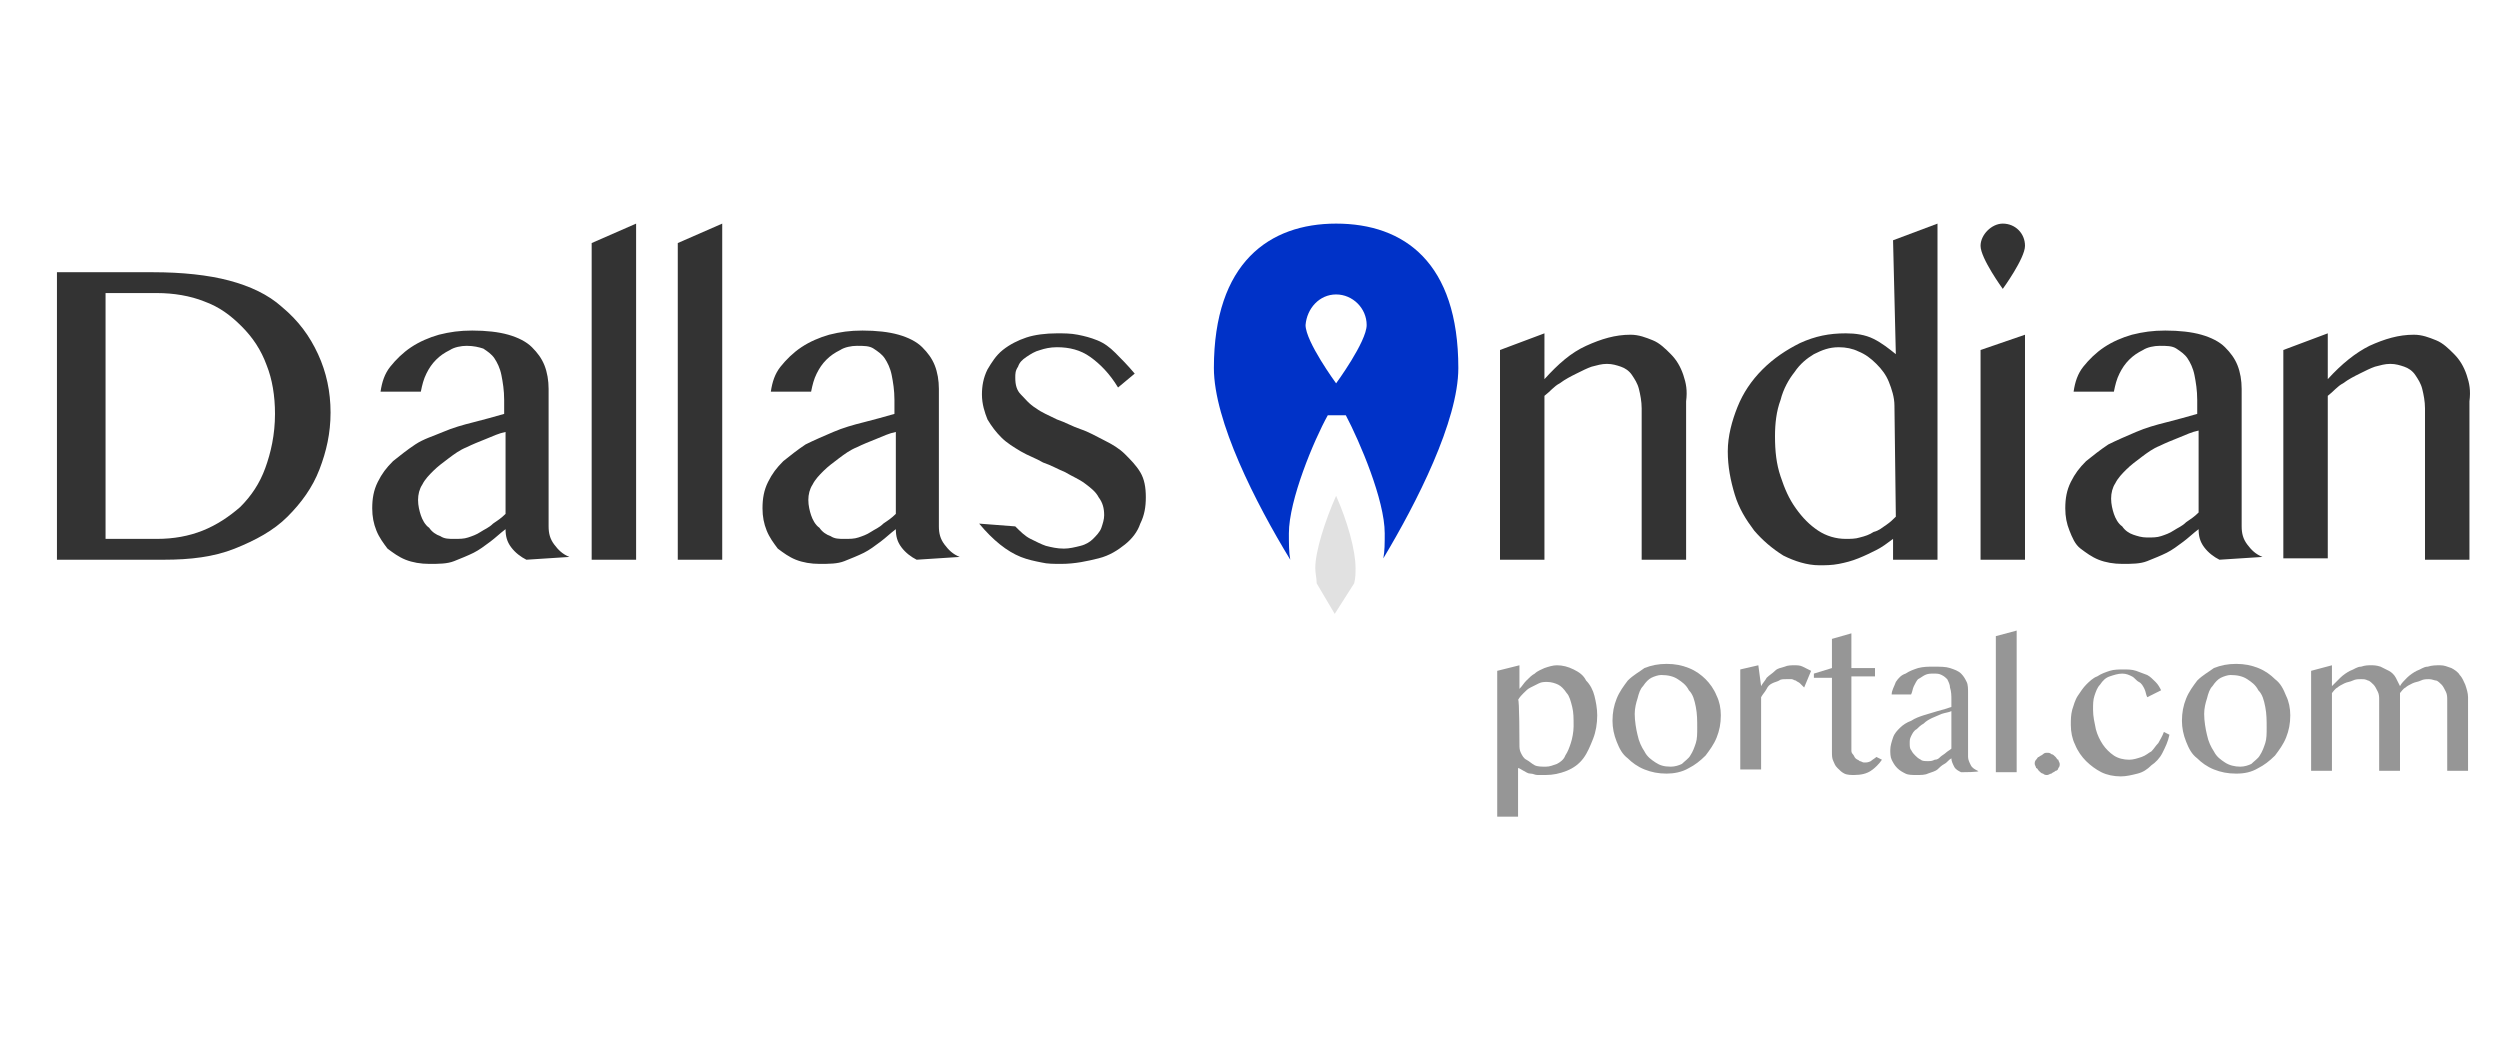 <?xml version="1.0" encoding="utf-8"?>
<!-- Generator: Adobe Illustrator 21.0.0, SVG Export Plug-In . SVG Version: 6.00 Build 0)  -->
<svg version="1.1" id="Layer_1" xmlns="http://www.w3.org/2000/svg" xmlns:xlink="http://www.w3.org/1999/xlink" x="0px" y="0px"
	 viewBox="0 0 180 75" style="enable-background:new 0 0 180 75;" xml:space="preserve">
<style type="text/css">
	.st0{fill:#969696;}
	.st1{fill:#333333;}
	.st2{fill:#0032C8;}
	.st3{fill:#E1E1E1;}
</style>
<g>
	<g>
		<g>
			<path class="st0" d="M109.4,47.9v1.7c0.2-0.2,0.3-0.4,0.5-0.6c0.2-0.2,0.4-0.4,0.6-0.5c0.2-0.2,0.5-0.3,0.7-0.4
				c0.3-0.1,0.6-0.2,0.9-0.2c0.4,0,0.8,0.1,1.2,0.3c0.4,0.2,0.7,0.4,0.9,0.8c0.3,0.3,0.5,0.7,0.6,1.1c0.1,0.4,0.2,0.9,0.2,1.4
				c0,0.6-0.1,1.2-0.3,1.7s-0.4,1-0.7,1.4c-0.3,0.4-0.7,0.7-1.2,0.9s-1,0.3-1.5,0.3c-0.2,0-0.4,0-0.6,0s-0.3-0.1-0.5-0.1
				s-0.3-0.1-0.5-0.2c-0.2-0.1-0.3-0.2-0.4-0.2v3.5h-1.5V48.3L109.4,47.9z M109.4,53.6c0,0.2,0,0.4,0.1,0.6s0.2,0.4,0.4,0.5
				c0.2,0.1,0.4,0.3,0.6,0.4c0.2,0.1,0.5,0.1,0.8,0.1s0.5-0.1,0.8-0.2c0.2-0.1,0.5-0.3,0.6-0.6c0.2-0.3,0.3-0.6,0.4-0.9
				s0.2-0.8,0.2-1.2c0-0.6,0-1-0.1-1.4s-0.2-0.8-0.4-1c-0.2-0.3-0.4-0.5-0.6-0.6s-0.5-0.2-0.8-0.2c-0.2,0-0.4,0-0.6,0.1
				s-0.4,0.2-0.6,0.3s-0.3,0.2-0.5,0.4c-0.1,0.1-0.3,0.3-0.4,0.5C109.4,50.2,109.4,53.6,109.4,53.6z"/>
			<path class="st0" d="M120,55.7c-0.6,0-1.1-0.1-1.6-0.3s-0.9-0.5-1.2-0.8c-0.4-0.3-0.6-0.7-0.8-1.2c-0.2-0.5-0.3-1-0.3-1.5
				c0-0.6,0.1-1.1,0.3-1.6c0.2-0.5,0.5-0.9,0.8-1.3c0.4-0.4,0.8-0.6,1.2-0.9c0.5-0.2,1-0.3,1.6-0.3s1.1,0.1,1.6,0.3s0.9,0.5,1.2,0.8
				c0.3,0.3,0.6,0.7,0.8,1.2c0.2,0.4,0.3,0.9,0.3,1.4c0,0.6-0.1,1.1-0.3,1.6c-0.2,0.5-0.5,0.9-0.8,1.3c-0.4,0.4-0.8,0.7-1.2,0.9
				C121.1,55.6,120.5,55.7,120,55.7z M120.3,55.2c0.3,0,0.6-0.1,0.8-0.2c0.2-0.2,0.5-0.4,0.6-0.6c0.2-0.3,0.3-0.6,0.4-0.9
				c0.1-0.3,0.1-0.7,0.1-1.1c0-0.5,0-1-0.1-1.5s-0.2-0.9-0.5-1.2c-0.2-0.4-0.5-0.6-0.8-0.8s-0.7-0.3-1.2-0.3c-0.2,0-0.5,0.1-0.7,0.2
				s-0.4,0.3-0.6,0.6c-0.2,0.2-0.3,0.5-0.4,0.9c-0.1,0.3-0.2,0.7-0.2,1.1c0,0.5,0.1,1.1,0.2,1.5c0.1,0.5,0.3,0.9,0.5,1.2
				c0.2,0.4,0.5,0.6,0.8,0.8C119.5,55.1,119.8,55.2,120.3,55.2z"/>
			<path class="st0" d="M126.6,47.9l0.2,1.5c0.1-0.2,0.3-0.4,0.4-0.6c0.2-0.2,0.4-0.3,0.6-0.5s0.4-0.2,0.7-0.3
				c0.2-0.1,0.5-0.1,0.7-0.1s0.4,0,0.6,0.1s0.4,0.2,0.6,0.3l-0.5,1.2c-0.1-0.1-0.2-0.2-0.3-0.3s-0.2-0.1-0.3-0.2
				c-0.1,0-0.2-0.1-0.3-0.1s-0.2,0-0.4,0s-0.4,0-0.5,0.1c-0.2,0.1-0.3,0.1-0.5,0.2s-0.3,0.2-0.4,0.4s-0.3,0.4-0.4,0.6v5.2h-1.5v-7.2
				L126.6,47.9z"/>
			<path class="st0" d="M133.3,45.6v2.5h1.7v0.6h-1.7V54c0,0.1,0,0.2,0.1,0.3s0.1,0.2,0.2,0.3c0.1,0.1,0.2,0.1,0.3,0.2
				c0.1,0,0.2,0.1,0.3,0.1c0.2,0,0.3,0,0.5-0.1c0.1-0.1,0.3-0.2,0.4-0.3l0.4,0.2c-0.2,0.3-0.5,0.6-0.8,0.8s-0.7,0.3-1.2,0.3
				c-0.2,0-0.5,0-0.7-0.1s-0.3-0.2-0.5-0.4s-0.2-0.3-0.3-0.5s-0.1-0.4-0.1-0.7v-5.3h-1.3v-0.3l1.3-0.4V46L133.3,45.6z"/>
			<path class="st0" d="M141.2,55.6c-0.2-0.1-0.4-0.2-0.5-0.4s-0.2-0.4-0.2-0.6c-0.2,0.1-0.3,0.3-0.5,0.4c-0.2,0.1-0.4,0.3-0.5,0.4
				c-0.1,0.1-0.4,0.2-0.7,0.3c-0.2,0.1-0.5,0.1-0.8,0.1s-0.6,0-0.8-0.1s-0.4-0.2-0.6-0.4c-0.2-0.2-0.3-0.4-0.4-0.6s-0.1-0.5-0.1-0.7
				c0-0.3,0.1-0.6,0.2-0.9c0.1-0.3,0.3-0.5,0.5-0.7s0.5-0.4,0.8-0.5c0.3-0.2,0.6-0.3,0.9-0.4c0.3-0.1,0.7-0.2,1-0.3
				c0.4-0.1,0.7-0.2,1-0.3v-0.5c0-0.3,0-0.6-0.1-0.9c0-0.2-0.1-0.4-0.2-0.6c-0.1-0.1-0.2-0.2-0.4-0.3s-0.3-0.1-0.6-0.1
				c-0.2,0-0.4,0-0.6,0.1c-0.2,0.1-0.3,0.2-0.5,0.3c-0.1,0.1-0.2,0.3-0.3,0.5s-0.1,0.4-0.2,0.6h-1.4c0-0.3,0.2-0.6,0.3-0.9
				c0.2-0.3,0.4-0.5,0.7-0.6c0.3-0.2,0.6-0.3,0.9-0.4c0.4-0.1,0.7-0.1,1.1-0.1c0.5,0,0.9,0,1.2,0.1s0.6,0.2,0.8,0.4s0.3,0.4,0.4,0.6
				c0.1,0.2,0.1,0.5,0.1,0.8v4.6c0,0.2,0.1,0.4,0.2,0.6s0.3,0.3,0.5,0.4C142.7,55.6,141.2,55.6,141.2,55.6z M140.5,51.2
				c-0.2,0.1-0.4,0.1-0.7,0.2c-0.2,0.1-0.5,0.2-0.7,0.3s-0.4,0.2-0.6,0.4c-0.2,0.1-0.4,0.3-0.5,0.4c-0.2,0.1-0.3,0.3-0.4,0.5
				c-0.1,0.2-0.1,0.3-0.1,0.5s0,0.4,0.1,0.5c0.1,0.2,0.2,0.3,0.3,0.4c0.1,0.1,0.2,0.2,0.4,0.3c0.1,0.1,0.3,0.1,0.5,0.1
				s0.3,0,0.5-0.1c0.2,0,0.3-0.1,0.4-0.2c0.1-0.1,0.3-0.2,0.4-0.3c0.1-0.1,0.3-0.2,0.4-0.3L140.5,51.2L140.5,51.2z"/>
			<path class="st0" d="M145.2,55.6h-1.5v-9.8l1.5-0.4V55.6z"/>
			<path class="st0" d="M147.4,54.2c0.1,0,0.2,0,0.3,0.1c0.1,0,0.2,0.1,0.3,0.2c0.1,0.1,0.1,0.2,0.2,0.2c0,0.1,0.1,0.2,0.1,0.3
				s0,0.2-0.1,0.3c0,0.1-0.1,0.2-0.2,0.2c-0.1,0.1-0.2,0.1-0.3,0.2c-0.1,0-0.2,0.1-0.3,0.1s-0.2,0-0.3-0.1c-0.1,0-0.2-0.1-0.3-0.2
				s-0.1-0.2-0.2-0.2c0-0.1-0.1-0.2-0.1-0.3s0-0.2,0.1-0.3s0.1-0.2,0.2-0.2c0.1-0.1,0.2-0.1,0.3-0.2
				C147.2,54.2,147.3,54.2,147.4,54.2z"/>
			<path class="st0" d="M154.6,50.2c-0.1-0.2-0.1-0.4-0.2-0.6c-0.1-0.2-0.2-0.4-0.4-0.5s-0.3-0.3-0.5-0.4s-0.4-0.2-0.7-0.2
				s-0.6,0.1-0.9,0.2c-0.3,0.1-0.5,0.3-0.7,0.6c-0.2,0.2-0.3,0.5-0.4,0.8c-0.1,0.3-0.1,0.6-0.1,1c0,0.5,0.1,0.9,0.2,1.4
				c0.1,0.4,0.3,0.8,0.5,1.1s0.5,0.6,0.8,0.8s0.7,0.3,1.1,0.3c0.3,0,0.6-0.1,0.9-0.2c0.3-0.1,0.5-0.3,0.7-0.4
				c0.2-0.2,0.3-0.4,0.5-0.6c0.1-0.2,0.3-0.5,0.4-0.8l0.4,0.2c-0.1,0.5-0.3,0.9-0.5,1.3c-0.2,0.4-0.5,0.7-0.8,0.9
				c-0.3,0.3-0.6,0.5-1,0.6s-0.8,0.2-1.2,0.2c-0.5,0-1-0.1-1.4-0.3s-0.8-0.5-1.1-0.8s-0.6-0.7-0.8-1.2c-0.2-0.4-0.3-0.9-0.3-1.4
				c0-0.4,0-0.7,0.1-1.1c0.1-0.3,0.2-0.7,0.4-1s0.4-0.6,0.6-0.8c0.2-0.2,0.5-0.5,0.8-0.6c0.3-0.2,0.6-0.3,0.9-0.4
				c0.3-0.1,0.7-0.1,1-0.1s0.6,0,0.9,0.1c0.3,0.1,0.5,0.2,0.8,0.3c0.2,0.1,0.4,0.3,0.6,0.5c0.2,0.2,0.3,0.4,0.4,0.6L154.6,50.2z"/>
			<path class="st0" d="M161,55.7c-0.6,0-1.1-0.1-1.6-0.3s-0.9-0.5-1.2-0.8c-0.4-0.3-0.6-0.7-0.8-1.2s-0.3-1-0.3-1.5
				c0-0.6,0.1-1.1,0.3-1.6s0.5-0.9,0.8-1.3c0.4-0.4,0.8-0.6,1.2-0.9c0.5-0.2,1-0.3,1.6-0.3s1.1,0.1,1.6,0.3s0.9,0.5,1.2,0.8
				c0.4,0.3,0.6,0.7,0.8,1.2c0.2,0.4,0.3,0.9,0.3,1.4c0,0.6-0.1,1.1-0.3,1.6s-0.5,0.9-0.8,1.3c-0.4,0.4-0.8,0.7-1.2,0.9
				C162.1,55.6,161.6,55.7,161,55.7z M161.3,55.2c0.3,0,0.6-0.1,0.8-0.2c0.2-0.2,0.5-0.4,0.6-0.6c0.2-0.3,0.3-0.6,0.4-0.9
				c0.1-0.3,0.1-0.7,0.1-1.1c0-0.5,0-1-0.1-1.5s-0.2-0.9-0.5-1.2c-0.2-0.4-0.5-0.6-0.8-0.8s-0.7-0.3-1.2-0.3c-0.2,0-0.5,0.1-0.7,0.2
				s-0.4,0.3-0.6,0.6c-0.2,0.2-0.3,0.5-0.4,0.9c-0.1,0.3-0.2,0.7-0.2,1.1c0,0.5,0.1,1.1,0.2,1.5c0.1,0.5,0.3,0.9,0.5,1.2
				c0.2,0.4,0.5,0.6,0.8,0.8C160.5,55.1,160.9,55.2,161.3,55.2z"/>
			<path class="st0" d="M167.9,47.9v1.5c0.2-0.2,0.4-0.4,0.6-0.6c0.2-0.2,0.5-0.4,0.7-0.5c0.3-0.1,0.5-0.3,0.8-0.3
				c0.3-0.1,0.5-0.1,0.7-0.1s0.4,0,0.7,0.1c0.2,0.1,0.4,0.2,0.6,0.3c0.2,0.1,0.4,0.3,0.5,0.5s0.2,0.4,0.3,0.6
				c0.1-0.2,0.3-0.4,0.5-0.6s0.5-0.4,0.7-0.5c0.3-0.1,0.5-0.3,0.8-0.3c0.3-0.1,0.6-0.1,0.9-0.1c0.3,0,0.5,0.1,0.8,0.2
				c0.2,0.1,0.5,0.3,0.6,0.5c0.2,0.2,0.3,0.5,0.4,0.7c0.1,0.3,0.2,0.6,0.2,0.9v5.3h-1.5v-5.1c0-0.2,0-0.4-0.1-0.6s-0.2-0.4-0.3-0.5
				s-0.3-0.3-0.4-0.3s-0.3-0.1-0.5-0.1s-0.4,0-0.6,0.1c-0.2,0.1-0.4,0.1-0.6,0.2c-0.2,0.1-0.4,0.2-0.5,0.3c-0.2,0.1-0.3,0.3-0.4,0.4
				v5.6h-1.5v-5.1c0-0.2,0-0.4-0.1-0.6c-0.1-0.2-0.2-0.4-0.3-0.5s-0.3-0.3-0.4-0.3c-0.2-0.1-0.3-0.1-0.5-0.1s-0.4,0-0.6,0.1
				c-0.2,0.1-0.4,0.1-0.6,0.2c-0.2,0.1-0.4,0.2-0.5,0.3c-0.2,0.1-0.3,0.3-0.4,0.4v5.6h-1.5v-7.2L167.9,47.9z"/>
		</g>
		<g>
			<path class="st1" d="M4.1,19.6H11c2.1,0,4,0.2,5.5,0.6s2.8,1,3.8,1.9c1.2,1,2,2.1,2.6,3.4s0.9,2.7,0.9,4.2s-0.3,2.8-0.8,4.1
				s-1.3,2.4-2.3,3.4s-2.3,1.7-3.8,2.3s-3.2,0.8-5.1,0.8H4.1V19.6L4.1,19.6z M7.6,38.8h3.7c1.2,0,2.3-0.2,3.3-0.6s1.9-1,2.7-1.7
				c0.8-0.8,1.4-1.7,1.8-2.8s0.7-2.4,0.7-3.9c0-1.3-0.2-2.5-0.6-3.5c-0.4-1.1-1-2-1.8-2.8s-1.6-1.4-2.7-1.8c-1-0.4-2.2-0.6-3.4-0.6
				H7.6V38.8L7.6,38.8z"/>
			<path class="st1" d="M37.9,40.3c-0.4-0.2-0.8-0.5-1.1-0.9s-0.4-0.8-0.4-1.3c-0.4,0.3-0.7,0.6-1.1,0.9c-0.4,0.3-0.8,0.6-1.2,0.8
				s-0.9,0.4-1.4,0.6c-0.5,0.2-1.1,0.2-1.8,0.2c-0.6,0-1.2-0.1-1.7-0.3s-0.9-0.5-1.3-0.8c-0.3-0.4-0.6-0.8-0.8-1.3s-0.3-1-0.3-1.6
				c0-0.7,0.1-1.3,0.4-1.9c0.3-0.6,0.6-1,1.1-1.5c0.5-0.4,1-0.8,1.6-1.2s1.3-0.6,2-0.9c0.7-0.3,1.4-0.5,2.2-0.7s1.5-0.4,2.2-0.6v-1
				c0-0.7-0.1-1.3-0.2-1.8s-0.3-0.9-0.5-1.2s-0.5-0.5-0.8-0.7c-0.3-0.1-0.7-0.2-1.2-0.2c-0.4,0-0.9,0.1-1.2,0.3
				c-0.4,0.2-0.7,0.4-1,0.7c-0.3,0.3-0.5,0.6-0.7,1s-0.3,0.8-0.4,1.3h-2.9c0.1-0.7,0.3-1.3,0.7-1.8s0.9-1,1.5-1.4s1.3-0.7,2-0.9
				c0.8-0.2,1.5-0.3,2.4-0.3c1,0,1.9,0.1,2.6,0.3c0.7,0.2,1.3,0.5,1.7,0.9s0.7,0.8,0.9,1.3s0.3,1.1,0.3,1.7v9.9
				c0,0.5,0.1,0.9,0.4,1.3c0.3,0.4,0.6,0.7,1.1,0.9L37.9,40.3L37.9,40.3z M36.4,31.1c-0.5,0.1-0.9,0.3-1.4,0.5s-1,0.4-1.4,0.6
				c-0.5,0.2-0.9,0.5-1.3,0.8c-0.4,0.3-0.8,0.6-1.1,0.9s-0.6,0.6-0.8,1c-0.2,0.3-0.3,0.7-0.3,1.1c0,0.4,0.1,0.8,0.2,1.1
				s0.3,0.7,0.6,0.9c0.2,0.3,0.5,0.5,0.8,0.6c0.3,0.2,0.6,0.2,1,0.2s0.7,0,1-0.1s0.6-0.2,0.9-0.4c0.3-0.2,0.6-0.3,0.9-0.6
				c0.3-0.2,0.6-0.4,0.9-0.7C36.4,36.9,36.4,31.1,36.4,31.1z"/>
			<path class="st1" d="M66,40.3c-0.4-0.2-0.8-0.5-1.1-0.9c-0.3-0.4-0.4-0.8-0.4-1.3c-0.4,0.3-0.7,0.6-1.1,0.9
				c-0.4,0.3-0.8,0.6-1.2,0.8s-0.9,0.4-1.4,0.6c-0.5,0.2-1.1,0.2-1.8,0.2c-0.6,0-1.2-0.1-1.7-0.3s-0.9-0.5-1.3-0.8
				c-0.3-0.4-0.6-0.8-0.8-1.3s-0.3-1-0.3-1.6c0-0.7,0.1-1.3,0.4-1.9c0.3-0.6,0.6-1,1.1-1.5c0.5-0.4,1-0.8,1.6-1.2
				c0.6-0.3,1.3-0.6,2-0.9s1.4-0.5,2.2-0.7s1.5-0.4,2.2-0.6v-1c0-0.7-0.1-1.3-0.2-1.8s-0.3-0.9-0.5-1.2s-0.5-0.5-0.8-0.7
				s-0.7-0.2-1.2-0.2c-0.4,0-0.9,0.1-1.2,0.3c-0.4,0.2-0.7,0.4-1,0.7c-0.3,0.3-0.5,0.6-0.7,1s-0.3,0.8-0.4,1.3h-2.9
				c0.1-0.7,0.3-1.3,0.7-1.8s0.9-1,1.5-1.4s1.3-0.7,2-0.9c0.8-0.2,1.5-0.3,2.4-0.3c1,0,1.9,0.1,2.6,0.3c0.7,0.2,1.3,0.5,1.7,0.9
				s0.7,0.8,0.9,1.3s0.3,1.1,0.3,1.7v9.9c0,0.5,0.1,0.9,0.4,1.3s0.6,0.7,1.1,0.9L66,40.3L66,40.3z M64.5,31.1
				c-0.5,0.1-0.9,0.3-1.4,0.5s-1,0.4-1.4,0.6c-0.5,0.2-0.9,0.5-1.3,0.8c-0.4,0.3-0.8,0.6-1.1,0.9c-0.3,0.3-0.6,0.6-0.8,1
				c-0.2,0.3-0.3,0.7-0.3,1.1c0,0.4,0.1,0.8,0.2,1.1c0.1,0.3,0.3,0.7,0.6,0.9c0.2,0.3,0.5,0.5,0.8,0.6c0.3,0.2,0.6,0.2,1,0.2
				s0.7,0,1-0.1s0.6-0.2,0.9-0.4c0.3-0.2,0.6-0.3,0.9-0.6c0.3-0.2,0.6-0.4,0.9-0.7V31.1z"/>
			<path class="st1" d="M73.1,37.9c0.4,0.4,0.7,0.7,1.1,0.9s0.8,0.4,1.1,0.5c0.4,0.1,0.8,0.2,1.3,0.2c0.4,0,0.8-0.1,1.2-0.2
				c0.4-0.1,0.7-0.3,0.9-0.5c0.2-0.2,0.5-0.5,0.6-0.8s0.2-0.6,0.2-0.9c0-0.5-0.1-0.9-0.4-1.3c-0.2-0.4-0.6-0.7-1-1s-0.9-0.5-1.4-0.8
				c-0.5-0.2-1-0.5-1.6-0.7c-0.5-0.3-1.1-0.5-1.6-0.8s-1-0.6-1.4-1s-0.7-0.8-1-1.3c-0.2-0.5-0.4-1.1-0.4-1.8c0-0.6,0.1-1.2,0.4-1.8
				c0.3-0.5,0.6-1,1.1-1.4s1.1-0.7,1.7-0.9s1.4-0.3,2.2-0.3c0.5,0,1,0,1.5,0.1s0.9,0.2,1.4,0.4s0.9,0.5,1.3,0.9s0.9,0.9,1.4,1.5
				l-1.2,1c-0.6-1-1.3-1.7-2-2.2S77,25,76.1,25c-0.5,0-0.9,0.1-1.2,0.2c-0.4,0.1-0.7,0.3-1,0.5s-0.5,0.4-0.6,0.7
				c-0.2,0.3-0.2,0.5-0.2,0.8c0,0.5,0.1,0.9,0.4,1.2s0.6,0.7,1.1,1c0.4,0.3,0.9,0.5,1.5,0.8c0.6,0.2,1.1,0.5,1.7,0.7
				s1.1,0.5,1.7,0.8s1.1,0.6,1.5,1s0.8,0.8,1.1,1.3c0.3,0.5,0.4,1.1,0.4,1.8s-0.1,1.3-0.4,1.9c-0.2,0.6-0.6,1.1-1.1,1.5
				s-1.1,0.8-1.9,1s-1.7,0.4-2.7,0.4c-0.5,0-1,0-1.4-0.1c-0.5-0.1-1-0.2-1.5-0.4s-1-0.5-1.5-0.9s-1-0.9-1.5-1.5L73.1,37.9z"/>
			<polygon class="st1" points="42.6,17.5 42.6,40.3 45.8,40.3 45.8,16.1 			"/>
			<polygon class="st1" points="48.8,17.5 48.8,40.3 52,40.3 52,16.1 			"/>
		</g>
		<g>
			<path class="st1" d="M159.8,40.3c-0.4-0.2-0.8-0.5-1.1-0.9s-0.4-0.8-0.4-1.3c-0.4,0.3-0.7,0.6-1.1,0.9c-0.4,0.3-0.8,0.6-1.2,0.8
				s-0.9,0.4-1.4,0.6c-0.5,0.2-1.1,0.2-1.8,0.2c-0.6,0-1.2-0.1-1.7-0.3s-0.9-0.5-1.3-0.8c-0.4-0.3-0.6-0.8-0.8-1.3s-0.3-1-0.3-1.6
				c0-0.7,0.1-1.3,0.4-1.9c0.3-0.6,0.6-1,1.1-1.5c0.5-0.4,1-0.8,1.6-1.2c0.6-0.3,1.3-0.6,2-0.9s1.4-0.5,2.2-0.7s1.5-0.4,2.2-0.6v-1
				c0-0.7-0.1-1.3-0.2-1.8s-0.3-0.9-0.5-1.2c-0.2-0.3-0.5-0.5-0.8-0.7s-0.7-0.2-1.2-0.2c-0.4,0-0.9,0.1-1.2,0.3
				c-0.4,0.2-0.7,0.4-1,0.7c-0.3,0.3-0.5,0.6-0.7,1s-0.3,0.8-0.4,1.3h-2.9c0.1-0.7,0.3-1.3,0.7-1.8s0.9-1,1.5-1.4s1.3-0.7,2-0.9
				c0.8-0.2,1.5-0.3,2.4-0.3c1,0,1.9,0.1,2.6,0.3c0.7,0.2,1.3,0.5,1.7,0.9s0.7,0.8,0.9,1.3s0.3,1.1,0.3,1.7v9.9
				c0,0.5,0.1,0.9,0.4,1.3c0.3,0.4,0.6,0.7,1.1,0.9L159.8,40.3L159.8,40.3z M158.3,31c-0.5,0.1-0.9,0.3-1.4,0.5s-1,0.4-1.4,0.6
				c-0.5,0.2-0.9,0.5-1.3,0.8c-0.4,0.3-0.8,0.6-1.1,0.9s-0.6,0.6-0.8,1c-0.2,0.3-0.3,0.7-0.3,1.1c0,0.4,0.1,0.8,0.2,1.1
				c0.1,0.3,0.3,0.7,0.6,0.9c0.2,0.3,0.5,0.5,0.8,0.6s0.6,0.2,1,0.2s0.7,0,1-0.1s0.6-0.2,0.9-0.4c0.3-0.2,0.6-0.3,0.9-0.6
				c0.3-0.2,0.6-0.4,0.9-0.7L158.3,31L158.3,31z"/>
			<path class="st1" d="M121.2,27c-0.2-0.6-0.5-1.1-0.9-1.5s-0.8-0.8-1.3-1s-1-0.4-1.6-0.4c-1.1,0-2.1,0.3-3.2,0.8s-2,1.3-3,2.4V24
				l-3.2,1.2v15.1h3.2V28.5c0.4-0.3,0.7-0.7,1.1-0.9c0.4-0.3,0.8-0.5,1.2-0.7c0.4-0.2,0.8-0.4,1.1-0.5c0.4-0.1,0.7-0.2,1.1-0.2
				s0.7,0.1,1,0.2s0.6,0.3,0.8,0.6c0.2,0.3,0.4,0.6,0.5,1s0.2,0.9,0.2,1.4v10.9h3.2V28.9C121.5,28.1,121.4,27.6,121.2,27z"/>
			<g>
				<path class="st1" d="M139.7,16.1L139.7,16.1L139.7,16.1z"/>
				<path class="st1" d="M136.5,25.5c-0.5-0.4-1-0.8-1.6-1.1c-0.6-0.3-1.3-0.4-2-0.4c-1.2,0-2.2,0.2-3.3,0.7c-1,0.5-1.9,1.1-2.7,1.9
					s-1.4,1.7-1.8,2.7s-0.7,2.1-0.7,3.2s0.2,2.1,0.5,3.1s0.8,1.8,1.4,2.6c0.6,0.7,1.3,1.3,2.1,1.8c0.8,0.4,1.7,0.7,2.6,0.7
					c0.4,0,0.9,0,1.4-0.1s0.9-0.2,1.4-0.4s0.9-0.4,1.3-0.6c0.4-0.2,0.8-0.5,1.2-0.8v1.5h3.2V16.1l-3.2,1.2L136.5,25.5L136.5,25.5z
					 M136.5,37.2c-0.2,0.2-0.4,0.4-0.7,0.6c-0.3,0.2-0.5,0.4-0.9,0.5c-0.3,0.2-0.6,0.3-1,0.4c-0.3,0.1-0.7,0.1-1,0.1
					c-0.7,0-1.4-0.2-2-0.6s-1.1-0.9-1.6-1.6s-0.8-1.4-1.1-2.3c-0.3-0.9-0.4-1.8-0.4-2.9c0-0.9,0.1-1.8,0.4-2.6c0.2-0.8,0.6-1.5,1-2
					c0.4-0.6,0.9-1,1.4-1.3c0.6-0.3,1.1-0.5,1.8-0.5c0.5,0,1,0.1,1.4,0.3c0.5,0.2,0.9,0.5,1.3,0.9c0.4,0.4,0.7,0.8,0.9,1.3
					s0.4,1.1,0.4,1.7L136.5,37.2L136.5,37.2z"/>
			</g>
			<g>
				<polygon class="st1" points="142.6,25.2 142.6,40.3 145.8,40.3 145.8,24.1 				"/>
			</g>
			<path class="st1" d="M177.6,27c-0.2-0.6-0.5-1.1-0.9-1.5s-0.8-0.8-1.3-1s-1-0.4-1.6-0.4c-1.1,0-2.1,0.3-3.2,0.8
				c-1,0.5-2,1.3-3,2.4V24l-3.2,1.2v15h3.2V28.5c0.4-0.3,0.7-0.7,1.1-0.9c0.4-0.3,0.8-0.5,1.2-0.7s0.8-0.4,1.1-0.5
				c0.4-0.1,0.7-0.2,1.1-0.2c0.4,0,0.7,0.1,1,0.2s0.6,0.3,0.8,0.6c0.2,0.3,0.4,0.6,0.5,1s0.2,0.9,0.2,1.4v10.9h3.2V28.9
				C177.9,28.1,177.8,27.6,177.6,27z"/>
		</g>
		<path class="st1" d="M144.2,16.1c0.9,0,1.6,0.7,1.6,1.6s-1.6,3.1-1.6,3.1s-1.6-2.2-1.6-3.1C142.6,16.9,143.4,16.1,144.2,16.1z"/>
		<path class="st2" d="M105,26.5c0-7.6-3.9-10.4-8.8-10.4c-4.8,0-8.8,2.8-8.8,10.4c0,3.8,3,9.7,5.5,13.8c-0.1-0.5-0.1-1.2-0.1-1.9
			c0-2.4,1.8-6.7,2.8-8.5h1.3c1,1.9,2.8,6.1,2.8,8.5c0,0.7,0,1.3-0.1,1.8C102,36.2,105,30.3,105,26.5z M96.2,27.6c0,0-2.2-3-2.2-4.2
			c0.1-1.2,1-2.2,2.2-2.2s2.2,1,2.2,2.2C98.4,24.6,96.2,27.6,96.2,27.6z"/>
	</g>
	<path class="st3" d="M94.8,42c0-0.4-0.1-0.7-0.1-1.1c0-1.2,0.7-3.4,1.5-5.2c0.8,1.8,1.4,3.9,1.4,5.2c0,0.4,0,0.7-0.1,1.1l-1.4,2.2
		L94.8,42z"/>
</g>
</svg>
